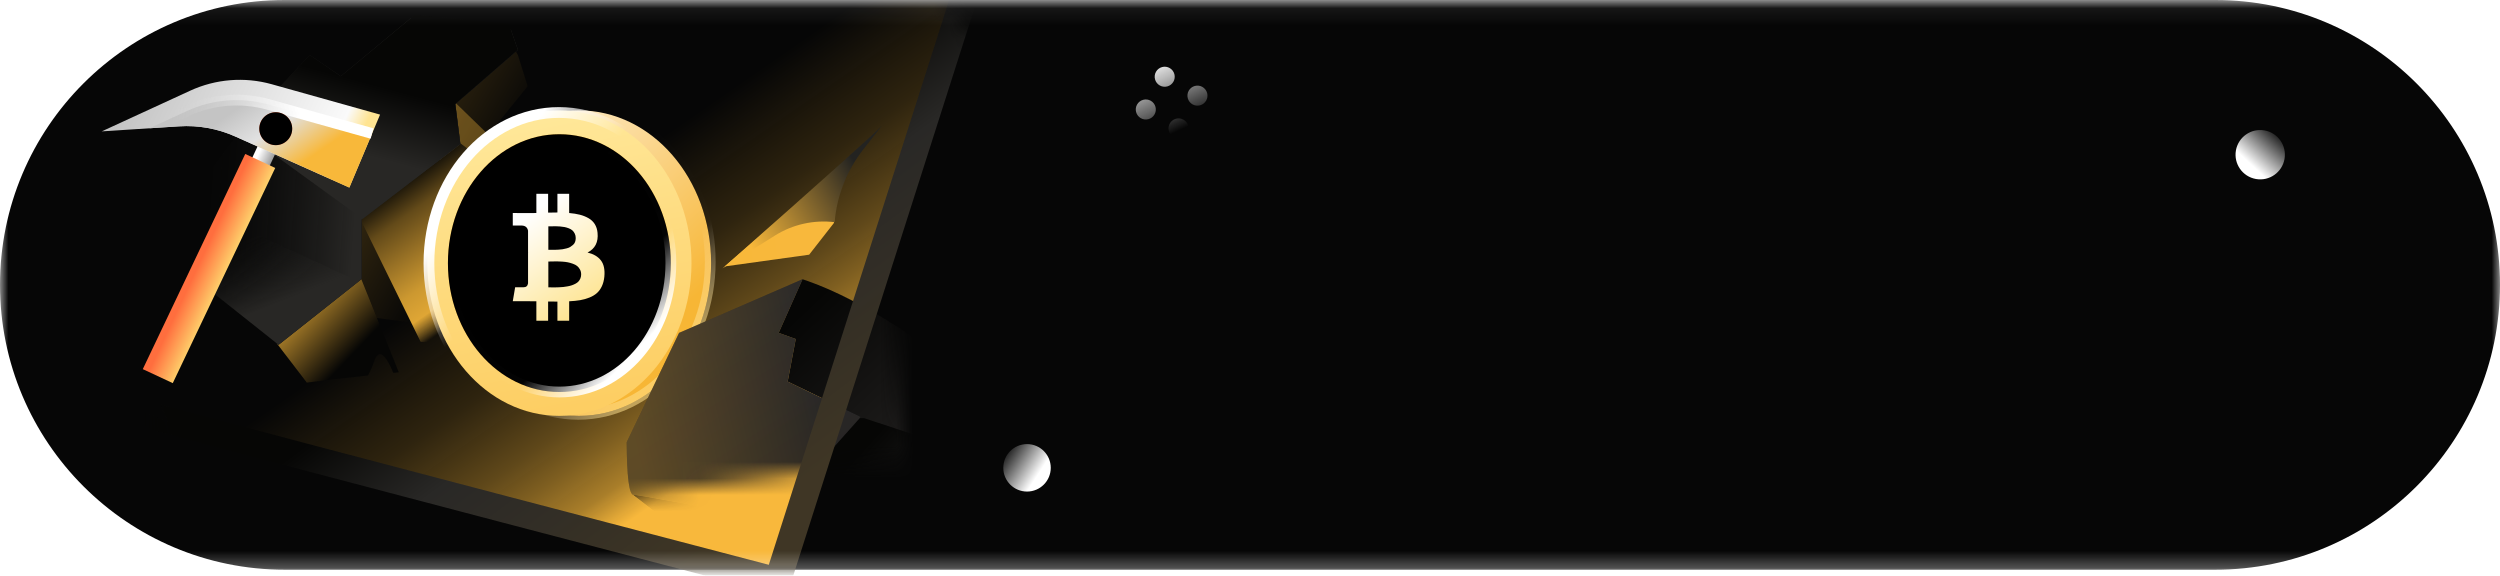 <?xml version="1.0" encoding="UTF-8"?>
<svg width="152px" height="35px" viewBox="0 0 152 35" version="1.1" xmlns="http://www.w3.org/2000/svg" xmlns:xlink="http://www.w3.org/1999/xlink">
    <!-- Generator: Sketch 59 (86127) - https://sketch.com -->
    <title>编组 10</title>
    <desc>Created with Sketch.</desc>
    <defs>
        <rect id="path-1" x="0" y="0.065" width="152" height="34.639"></rect>
        <path d="M0.111,9.407 L24.766,9.407 L32.657,1.732 L35.96,9.407 L38.034,8.319 C42.551,5.948 48.134,7.688 50.505,12.205 C51.397,13.903 51.737,15.837 51.48,17.737 L49,36.048 C48.38,40.629 44.469,44.046 39.847,44.046 L9.348,44.046 C4.247,44.046 0.111,39.91 0.111,34.809 L0.111,9.407 L0.111,9.407 Z" id="path-3"></path>
        <linearGradient x1="84.075%" y1="76.911%" x2="49.008%" y2="53.873%" id="linearGradient-5">
            <stop stop-color="#F8B83C" offset="0%"></stop>
            <stop stop-color="#F8B83B" stop-opacity="0.674" offset="11.99%"></stop>
            <stop stop-color="#F8B83B" stop-opacity="0.498" offset="25.746%"></stop>
            <stop stop-color="#F8B83B" stop-opacity="0.369" offset="37.609%"></stop>
            <stop stop-color="#F8B83B" stop-opacity="0.268" offset="50.188%"></stop>
            <stop stop-color="#F8B83A" stop-opacity="0.168" offset="63.176%"></stop>
            <stop stop-color="#F8B83A" stop-opacity="0.096" offset="79.534%"></stop>
            <stop stop-color="#F8B83A" stop-opacity="0" offset="100%"></stop>
        </linearGradient>
        <linearGradient x1="26.344%" y1="56.839%" x2="59.758%" y2="80.446%" id="linearGradient-6">
            <stop stop-color="#F8B83A" offset="0%"></stop>
            <stop stop-color="#060605" offset="100%"></stop>
        </linearGradient>
        <linearGradient x1="65.932%" y1="71.959%" x2="60.614%" y2="12.999%" id="linearGradient-7">
            <stop stop-color="#302B26" stop-opacity="0" offset="0%"></stop>
            <stop stop-color="#F8B83A" stop-opacity="0" offset="100%"></stop>
        </linearGradient>
        <linearGradient x1="34.806%" y1="56.839%" x2="61.494%" y2="78.795%" id="linearGradient-8">
            <stop stop-color="#F8B83A" offset="0%"></stop>
            <stop stop-color="#1C1A1A" offset="100%"></stop>
        </linearGradient>
        <linearGradient x1="-1.298%" y1="31.15%" x2="38.884%" y2="97.832%" id="linearGradient-9">
            <stop stop-color="#060605" offset="0%"></stop>
            <stop stop-color="#634A19" offset="23.076%"></stop>
            <stop stop-color="#987125" offset="45.462%"></stop>
            <stop stop-color="#CC9830" offset="68.21%"></stop>
            <stop stop-color="#DFA635" offset="84.67%"></stop>
            <stop stop-color="#F8B83A" stop-opacity="0" offset="100%"></stop>
        </linearGradient>
        <linearGradient x1="0%" y1="14.163%" x2="66.245%" y2="67.485%" id="linearGradient-10">
            <stop stop-color="#F8B83A" offset="0%"></stop>
            <stop stop-color="#060605" offset="100%"></stop>
        </linearGradient>
        <linearGradient x1="4.426%" y1="64.258%" x2="50%" y2="67.524%" id="linearGradient-11">
            <stop stop-color="#10100F" stop-opacity="0" offset="0%"></stop>
            <stop stop-color="#282725" offset="100%"></stop>
        </linearGradient>
        <linearGradient x1="57.497%" y1="37.669%" x2="45.988%" y2="69.222%" id="linearGradient-12">
            <stop stop-color="#060605" offset="0%"></stop>
            <stop stop-color="#282725" offset="100%"></stop>
        </linearGradient>
        <linearGradient x1="0%" y1="40.299%" x2="21.408%" y2="85.006%" id="linearGradient-13">
            <stop stop-color="#10100F" stop-opacity="0" offset="0%"></stop>
            <stop stop-color="#282725" offset="100%"></stop>
        </linearGradient>
        <linearGradient x1="83.273%" y1="69.657%" x2="12.6%" y2="-19.004%" id="linearGradient-14">
            <stop stop-color="#F7B635" offset="0%"></stop>
            <stop stop-color="#FFFFFF" offset="100%"></stop>
        </linearGradient>
        <ellipse id="path-15" cx="9.224" cy="9.413" rx="8.032" ry="9.287"></ellipse>
        <filter x="0.0%" y="0.0%" width="100.0%" height="100.0%" filterUnits="objectBoundingBox" id="filter-16">
            <feOffset dx="0" dy="0" in="SourceAlpha" result="shadowOffsetOuter1"></feOffset>
            <feColorMatrix values="0 0 0 0 0   0 0 0 0 0   0 0 0 0 0  0 0 0 0.5 0" type="matrix" in="shadowOffsetOuter1"></feColorMatrix>
        </filter>
        <linearGradient x1="35.304%" y1="29.273%" x2="84.367%" y2="83.953%" id="linearGradient-17">
            <stop stop-color="#FFFFFF" stop-opacity="0" offset="0%"></stop>
            <stop stop-color="#FFFFFF" stop-opacity="0.012" offset="66.349%"></stop>
            <stop stop-color="#FFDF87" offset="100%"></stop>
        </linearGradient>
        <linearGradient x1="34.877%" y1="-2.155%" x2="52.481%" y2="97.619%" id="linearGradient-18">
            <stop stop-color="#FFE99C" offset="0%"></stop>
            <stop stop-color="#FDCE63" offset="100%"></stop>
        </linearGradient>
        <linearGradient x1="36.755%" y1="46.51%" x2="17.262%" y2="27.85%" id="linearGradient-19">
            <stop stop-color="#FFFFFF" stop-opacity="0" offset="0%"></stop>
            <stop stop-color="#FFFFFF" offset="100%"></stop>
        </linearGradient>
        <ellipse id="path-20" cx="8.032" cy="9.413" rx="6.777" ry="7.836"></ellipse>
        <filter x="0.0%" y="0.0%" width="100.0%" height="100.0%" filterUnits="objectBoundingBox" id="filter-21">
            <feOffset dx="0" dy="0" in="SourceAlpha" result="shadowOffsetInner1"></feOffset>
            <feComposite in="shadowOffsetInner1" in2="SourceAlpha" operator="arithmetic" k2="-1" k3="1" result="shadowInnerInner1"></feComposite>
            <feColorMatrix values="0 0 0 0 0   0 0 0 0 0   0 0 0 0 0  0 0 0 0.5 0" type="matrix" in="shadowInnerInner1"></feColorMatrix>
        </filter>
        <linearGradient x1="35.304%" y1="29.273%" x2="84.367%" y2="83.953%" id="linearGradient-22">
            <stop stop-color="#FFFFFF" stop-opacity="0" offset="0%"></stop>
            <stop stop-color="#FFFFFF" stop-opacity="0.012" offset="66.349%"></stop>
            <stop stop-color="#FFFFFF" offset="100%"></stop>
        </linearGradient>
        <linearGradient x1="23.894%" y1="12.996%" x2="66.439%" y2="94.278%" id="linearGradient-23">
            <stop stop-color="#FFFFFF" offset="0%"></stop>
            <stop stop-color="#FEE595" offset="100%"></stop>
        </linearGradient>
        <path d="M7.346,5.197 L7.346,6.343 C7.6,6.337 7.788,6.334 7.912,6.334 L7.912,5.197 L8.626,5.197 L8.626,6.366 C8.871,6.388 9.087,6.422 9.276,6.47 C9.465,6.518 9.639,6.588 9.8,6.679 C9.961,6.77 10.089,6.891 10.183,7.041 C10.277,7.191 10.334,7.368 10.352,7.572 C10.408,8.135 10.205,8.534 9.744,8.769 C10.106,8.856 10.377,9.015 10.556,9.247 C10.736,9.479 10.805,9.81 10.765,10.24 C10.743,10.459 10.693,10.653 10.614,10.82 C10.535,10.987 10.436,11.124 10.315,11.232 C10.194,11.341 10.044,11.431 9.865,11.504 C9.686,11.577 9.498,11.63 9.301,11.664 C9.105,11.698 8.88,11.721 8.626,11.733 L8.626,12.916 L7.912,12.916 L7.912,11.752 C7.665,11.752 7.476,11.75 7.346,11.747 L7.346,12.916 L6.632,12.916 L6.632,11.733 C6.576,11.733 6.492,11.733 6.381,11.731 C6.27,11.73 6.185,11.729 6.126,11.729 L5.198,11.729 L5.342,10.88 L5.857,10.88 C6.012,10.88 6.101,10.801 6.126,10.643 L6.126,8.778 L6.2,8.778 C6.182,8.775 6.157,8.774 6.126,8.774 L6.126,7.442 C6.086,7.232 5.948,7.127 5.713,7.127 L5.198,7.127 L5.198,6.366 L6.182,6.371 C6.38,6.371 6.53,6.369 6.632,6.366 L6.632,5.197 L7.346,5.197 Z M7.88,9.307 C7.802,9.307 7.702,9.309 7.58,9.312 C7.458,9.315 7.385,9.316 7.36,9.316 L7.36,9.316 L7.36,10.885 L7.385,10.885 C7.415,10.885 7.464,10.886 7.532,10.887 C7.621,10.888 7.696,10.889 7.754,10.889 C7.813,10.889 7.895,10.887 8,10.882 C8.105,10.878 8.196,10.871 8.272,10.864 C8.347,10.856 8.435,10.843 8.536,10.824 C8.636,10.806 8.722,10.784 8.793,10.759 C8.865,10.735 8.938,10.702 9.014,10.662 C9.09,10.622 9.151,10.575 9.197,10.523 C9.243,10.47 9.281,10.408 9.311,10.337 C9.34,10.266 9.355,10.187 9.355,10.101 C9.355,9.989 9.332,9.89 9.285,9.804 C9.239,9.717 9.182,9.646 9.114,9.59 C9.045,9.535 8.957,9.487 8.847,9.449 C8.737,9.41 8.636,9.381 8.543,9.363 C8.45,9.344 8.336,9.33 8.2,9.321 C8.064,9.312 7.957,9.307 7.88,9.307 Z M7.794,7.171 C7.727,7.172 7.644,7.174 7.543,7.176 C7.493,7.176 7.453,7.177 7.422,7.177 L7.36,7.178 L7.36,8.602 L7.412,8.603 C7.438,8.603 7.474,8.604 7.52,8.604 C7.611,8.606 7.683,8.606 7.736,8.604 C7.788,8.603 7.866,8.6 7.968,8.595 C8.07,8.59 8.155,8.582 8.223,8.57 C8.291,8.557 8.37,8.54 8.462,8.519 C8.553,8.497 8.628,8.468 8.687,8.433 C8.745,8.397 8.803,8.355 8.858,8.307 C8.914,8.26 8.956,8.2 8.984,8.129 C9.011,8.058 9.025,7.979 9.025,7.892 C9.025,7.79 9.006,7.7 8.967,7.621 C8.929,7.542 8.882,7.477 8.826,7.426 C8.77,7.375 8.696,7.332 8.603,7.296 C8.51,7.261 8.425,7.235 8.348,7.22 C8.271,7.204 8.176,7.192 8.063,7.183 C7.95,7.173 7.86,7.169 7.794,7.171 Z" id="path-24"></path>
        <filter x="0.0%" y="-0.0%" width="100.0%" height="100.0%" filterUnits="objectBoundingBox" id="filter-25">
            <feOffset dx="0" dy="0" in="SourceAlpha" result="shadowOffsetOuter1"></feOffset>
            <feColorMatrix values="0 0 0 0 0.928   0 0 0 0 0.642   0 0 0 0 0.079  0 0 0 1 0" type="matrix" in="shadowOffsetOuter1"></feColorMatrix>
        </filter>
        <path d="M7.516,17.985 C9.905,40.251 11.1,51.451 11.1,51.585 C11.1,51.651 24.096,49.88 50.087,46.272 L46.464,6.874 L7.516,17.985 Z" id="path-26"></path>
        <linearGradient x1="36.057%" y1="23.959%" x2="85.563%" y2="67.382%" id="linearGradient-28">
            <stop stop-color="#060605" offset="0%"></stop>
            <stop stop-color="#252322" offset="100%"></stop>
        </linearGradient>
        <linearGradient x1="-49.277%" y1="10.397%" x2="81.602%" y2="59.024%" id="linearGradient-29">
            <stop stop-color="#060605" offset="0%"></stop>
            <stop stop-color="#252322" offset="100%"></stop>
        </linearGradient>
        <linearGradient x1="36.057%" y1="31.162%" x2="85.563%" y2="62.574%" id="linearGradient-30">
            <stop stop-color="#060605" offset="0%"></stop>
            <stop stop-color="#252322" offset="100%"></stop>
        </linearGradient>
        <linearGradient x1="36.78%" y1="12.11%" x2="83.651%" y2="86.67%" id="linearGradient-31">
            <stop stop-color="#262321" offset="0%"></stop>
            <stop stop-color="#1C1A1A" offset="100%"></stop>
        </linearGradient>
        <linearGradient x1="6.454%" y1="77.693%" x2="86.572%" y2="58.073%" id="linearGradient-32">
            <stop stop-color="#F8B83A" offset="0%"></stop>
            <stop stop-color="#3F3F3F" offset="100%"></stop>
        </linearGradient>
        <linearGradient x1="56.498%" y1="59.873%" x2="41.898%" y2="100%" id="linearGradient-33">
            <stop stop-color="#F8B83C" offset="0%"></stop>
            <stop stop-color="#F8B83A" offset="100%"></stop>
        </linearGradient>
        <linearGradient x1="53.996%" y1="22.062%" x2="47.472%" y2="87.3%" id="linearGradient-34">
            <stop stop-color="#232321" offset="0%"></stop>
            <stop stop-color="#F8B83A" offset="100%"></stop>
        </linearGradient>
        <linearGradient x1="87.764%" y1="87.864%" x2="47.216%" y2="60.645%" id="linearGradient-35">
            <stop stop-color="#3F3625" offset="0%"></stop>
            <stop stop-color="#292826" offset="64.836%"></stop>
            <stop stop-color="#060605" offset="100%"></stop>
        </linearGradient>
        <linearGradient x1="226.258%" y1="40.037%" x2="20.691%" y2="40.037%" id="linearGradient-36">
            <stop stop-color="#000000" offset="0%"></stop>
            <stop stop-color="#FFFFFF" offset="100%"></stop>
        </linearGradient>
        <linearGradient x1="18.368%" y1="50%" x2="100%" y2="50%" id="linearGradient-37">
            <stop stop-color="#FF6E3E" offset="0%"></stop>
            <stop stop-color="#FED26C" offset="100%"></stop>
        </linearGradient>
        <linearGradient x1="93.607%" y1="54.673%" x2="4.988%" y2="29.329%" id="linearGradient-38">
            <stop stop-color="#FFE492" offset="0%"></stop>
            <stop stop-color="#FAFAFA" offset="9.383%"></stop>
            <stop stop-color="#C4C4C4" offset="100%"></stop>
        </linearGradient>
        <linearGradient x1="57.172%" y1="81.979%" x2="13.13%" y2="41.879%" id="linearGradient-39">
            <stop stop-color="#F8B83A" offset="0%"></stop>
            <stop stop-color="#E1E1E1" offset="55.358%"></stop>
            <stop stop-color="#C4C4C4" offset="100%"></stop>
        </linearGradient>
        <linearGradient x1="68.209%" y1="50%" x2="10.183%" y2="48.921%" id="linearGradient-40">
            <stop stop-color="#FFFFFF" offset="0%"></stop>
            <stop stop-color="#CFCFCF" stop-opacity="0" offset="100%"></stop>
        </linearGradient>
        <circle id="path-41" cx="10.993" cy="16.997" r="1"></circle>
        <filter x="0.0%" y="0.0%" width="100.0%" height="100.0%" filterUnits="objectBoundingBox" id="filter-42">
            <feOffset dx="0" dy="0" in="SourceAlpha" result="shadowOffsetInner1"></feOffset>
            <feComposite in="shadowOffsetInner1" in2="SourceAlpha" operator="arithmetic" k2="-1" k3="1" result="shadowInnerInner1"></feComposite>
            <feColorMatrix values="0 0 0 0 0.071   0 0 0 0 0.071   0 0 0 0 0.067  0 0 0 1 0" type="matrix" in="shadowInnerInner1"></feColorMatrix>
        </filter>
        <linearGradient x1="65.047%" y1="-16.677%" x2="82.597%" y2="83.67%" id="linearGradient-43">
            <stop stop-color="#FFFFFF" offset="0%"></stop>
            <stop stop-color="#FFFFFF" stop-opacity="0" offset="100%"></stop>
        </linearGradient>
        <linearGradient x1="-26.883%" y1="50%" x2="50%" y2="100%" id="linearGradient-44">
            <stop stop-color="#000000" offset="0%"></stop>
            <stop stop-color="#FFFFFF" offset="100%"></stop>
        </linearGradient>
    </defs>
    <g id="页面-1" stroke="none" stroke-width="1" fill="none" fill-rule="evenodd">
        <g id="激励挖矿-个人中心" transform="translate(-1249, -183)">
            <g id="我的弹窗" transform="translate(1240, 53)">
                <g id="编组-10" transform="translate(9, 130)">
                    <g id="编组-9">
                        <mask id="mask-2" fill="white">
                            <use xlink:href="#path-1"></use>
                        </mask>
                        <g id="蒙版"></g>
                        <g id="编组-49" mask="url(#mask-2)">
                            <g transform="translate(0, -9.172)" id="编组-48">
                                <g>
                                    <g id="编组-47">
                                        <g id="编组-41">
                                            <path d="M17.319,9.172 L134.681,9.172 C144.246,9.172 152,16.927 152,26.492 C152,36.057 144.246,43.811 134.681,43.811 L17.319,43.811 C7.754,43.811 1.17140008e-15,36.057 0,26.492 C-1.17140008e-15,16.927 7.754,9.172 17.319,9.172 Z" id="蒙版" fill="#060606"></path>
                                            <g id="编组-35" transform="translate(5.773, 0)">
                                                <g id="编组-46">
                                                    <g id="编组-40" transform="translate(3.464, 0)">
                                                        <mask id="mask-4" fill="white">
                                                            <use xlink:href="#path-3"></use>
                                                        </mask>
                                                        <g id="蒙版"></g>
                                                        <g id="编组-39" mask="url(#mask-4)">
                                                            <g transform="translate(-4.25, -9.237)">
                                                                <path d="M8.099,18.796 C10.488,41.062 11.683,52.263 11.683,52.397 C11.683,52.463 24.679,50.692 50.671,47.084 L46.895,7.717 L8.099,18.796 Z" id="路径-36" stroke="none" fill="url(#linearGradient-5)" fill-rule="evenodd" transform="translate(29.385, 30.058) rotate(23) translate(-29.385, -30.058) "></path>
                                                                <g id="编组-29" stroke="none" stroke-width="1" fill="none" fill-rule="evenodd" transform="translate(6.559, 19.221)">
                                                                    <path d="M19.823,2.325 L19.944,2.537 L20.538,4.433 L18.043,7.504 L20.538,11.352 L13.699,18.827 L10.624,18.429 L5.801,20.723 L5.398,20.147 L10.442,16.151 L10.442,12.533 L16.445,7.944 L16.138,5.513 L19.823,2.325 Z" id="形状结合" fill="url(#linearGradient-6)" opacity="0.191"></path>
                                                                    <path d="M13.916,18.588 L13.699,18.827 L10.624,18.429 L5.801,20.723 L5.398,20.147 L10.442,16.151 L10.442,12.533 L11.196,11.954 C11.774,13.346 12.68,15.557 13.916,18.588 Z" id="形状结合" fill="url(#linearGradient-7)"></path>
                                                                    <path d="M16.182,5.474 L18.144,7.379 L18.043,7.504 L19.509,9.765 L17.971,12.034 L15.183,8.908 L16.445,7.944 L16.138,5.513 L16.182,5.474 Z" id="形状结合" fill="url(#linearGradient-8)" opacity="0.191"></path>
                                                                    <path d="M16.182,5.474 L18.144,7.379 L18.043,7.504 L19.509,9.765 L17.971,12.034 L15.183,8.908 L16.445,7.944 L16.138,5.513 L16.182,5.474 Z" id="形状结合" fill="url(#linearGradient-8)" opacity="0.191"></path>
                                                                    <path d="M16.438,7.895 L20.994,11.315 L17.175,20.15 L14.031,19.975 L10.442,12.674 L10.442,12.533 L16.445,7.944 L16.438,7.895 Z" id="形状结合" fill="url(#linearGradient-9)"></path>
                                                                    <path d="M10.423,16.167 L12.7,21.824 L12.371,21.857 C11.843,20.615 11.45,20.389 11.192,21.181 C11.103,21.457 10.979,21.735 10.822,22.016 C9.159,22.191 7.922,22.336 7.11,22.451 L5.277,20.057 L5.394,20.15 L10.423,16.167 Z" id="形状结合" fill="url(#linearGradient-10)"></path>
                                                                    <polygon id="路径-16" fill="url(#linearGradient-11)" points="9.174 3.824 13.431 0.291 19.518 1 19.944 2.22 16.138 5.513 16.445 7.944 10.442 12.533 10.442 16.151 5.394 20.15 0.351 16.151 0 11.217 3.438 6.631 7.288 2.531"></polygon>
                                                                    <path d="M13.678,0.086 L19.387,0.626 L19.944,2.22 L16.138,5.513 L16.445,7.944 L10.497,12.49 L3.078,7.11 L3.438,6.631 L7.288,2.531 L9.174,3.824 L13.678,0.086 Z" id="形状结合" fill="url(#linearGradient-12)"></path>
                                                                    <path d="M0.027,11.59 L10.258,16.296 L5.394,20.15 L0.351,16.151 L0.027,11.59 Z" id="形状结合" fill="url(#linearGradient-13)"></path>
                                                                </g>
                                                                <g id="编组-23" stroke="none" stroke-width="1" fill="none" fill-rule="evenodd" transform="translate(20.992, 24.994)">
                                                                    <g id="编组-25">
                                                                        <g id="编组-24">
                                                                            <g id="椭圆形备份-7">
                                                                                <use fill="black" fill-opacity="1" filter="url(#filter-16)" xlink:href="#path-15"></use>
                                                                                <use fill="url(#linearGradient-14)" fill-rule="evenodd" xlink:href="#path-15"></use>
                                                                            </g>
                                                                            <ellipse id="椭圆形备份-7" stroke="url(#linearGradient-17)" stroke-width="0.655" opacity="0.575" cx="9.172" cy="9.32" rx="8.032" ry="9.287"></ellipse>
                                                                            <ellipse id="椭圆形" fill="url(#linearGradient-18)" cx="8.032" cy="9.413" rx="8.032" ry="9.287"></ellipse>
                                                                            <ellipse id="椭圆形" stroke="url(#linearGradient-19)" stroke-width="0.655" cx="8.008" cy="9.417" rx="7.907" ry="9.162"></ellipse>
                                                                            <g id="椭圆形">
                                                                                <use fill="#F8B83A" fill-rule="evenodd" xlink:href="#path-20"></use>
                                                                                <use fill="black" fill-opacity="1" filter="url(#filter-21)" xlink:href="#path-20"></use>
                                                                            </g>
                                                                            <ellipse id="椭圆形" stroke="url(#linearGradient-22)" stroke-width="0.655" cx="8.032" cy="9.413" rx="6.777" ry="7.836"></ellipse>
                                                                        </g>
                                                                    </g>
                                                                    <g id="形状结合" fill-rule="nonzero">
                                                                        <use fill="black" fill-opacity="1" filter="url(#filter-25)" xlink:href="#path-24"></use>
                                                                        <use fill="url(#linearGradient-23)" xlink:href="#path-24"></use>
                                                                    </g>
                                                                </g>
                                                                <g id="编组-36" stroke="none" stroke-width="1" fill="none" fill-rule="evenodd">
                                                                    <mask id="mask-27" fill="white">
                                                                        <use xlink:href="#path-26"></use>
                                                                    </mask>
                                                                    <g id="蒙版" transform="translate(28.802, 29.231) rotate(23) translate(-28.802, -29.231) "></g>
                                                                    <g id="编组-27" mask="url(#mask-27)">
                                                                        <g transform="translate(33.115, 35.386)">
                                                                            <path d="M8.651,14.614 L14.231,8.371 L9.787,6.224 L10.279,3.636 L9.239,3.262 L10.691,0 L11.038,0.119 C12.675,0.7 14.52,1.649 16.575,2.968 C18.776,4.381 20.57,7.037 21.957,10.937 L21.957,10.937 L20.123,14.614 L18.11,14.614 L15.117,17.505 L11.528,17.857 L5.537,17.055 L0.417,13.114 C0.682,13.114 3.426,13.614 8.651,14.614 Z" id="形状结合" fill="url(#linearGradient-28)"></path>
                                                                            <path d="M8.551,14.595 L11.581,17.851 L11.528,17.857 L5.537,17.055 L0.417,13.114 C0.68,13.114 3.391,13.608 8.551,14.595 Z" id="形状结合" fill="url(#linearGradient-29)"></path>
                                                                            <path d="M14.437,8.446 L21.957,10.937 L20.123,14.614 L18.11,14.614 L15.117,17.505 L11.613,17.848 L8.621,14.609 C8.631,14.611 8.641,14.612 8.651,14.614 L14.164,8.445 L14.437,8.446 Z" id="形状结合" fill="url(#linearGradient-30)"></path>
                                                                            <path d="M0.417,13.114 C0.682,13.114 3.426,13.614 8.651,14.614 L14.231,8.371 L9.787,6.224 L10.279,3.636 L9.239,3.262 L10.691,0 L3.184,3.262 L0,9.907 C0.013,12.045 0.152,13.114 0.417,13.114 Z" id="路径-14" fill="url(#linearGradient-31)"></path>
                                                                            <path d="M0.417,13.114 C0.682,13.114 3.426,13.614 8.651,14.614 L14.231,8.371 L9.787,6.224 L10.279,3.636 L9.239,3.262 L10.691,0 L3.184,3.262 L0,9.907 C0.013,12.045 0.152,13.114 0.417,13.114 Z" id="路径-14" fill="url(#linearGradient-32)" opacity="0.28"></path>
                                                                        </g>
                                                                    </g>
                                                                </g>
                                                                <g id="编组-30" stroke="none" stroke-width="1" fill="none" fill-rule="evenodd" transform="translate(38.888, 24.417)">
                                                                    <polygon id="路径-28" fill="url(#linearGradient-33)" transform="translate(4.366, 7.77) rotate(38) translate(-4.366, -7.77) " points="2.562 12.252 6.17 8.527 6.17 6.08 4.35 3.288"></polygon>
                                                                    <path d="M5.924,-0.023 C5.924,0.347 5.16,4.619 3.631,12.792 L4.917,9.253 C5.351,8.056 6.182,7.044 7.271,6.385 L7.271,6.385 L7.271,6.385 L7.173,6.227 C6.356,4.911 5.924,3.393 5.924,1.844 C5.924,0.339 5.924,-0.284 5.924,-0.023 Z" id="路径-9" fill="url(#linearGradient-34)" transform="translate(5.451, 6.356) rotate(38) translate(-5.451, -6.356) "></path>
                                                                </g>
                                                                <path d="M11.547,53.066 C11.547,53.132 24.49,51.267 50.378,47.469 L46.758,8.387" id="边框" stroke="url(#linearGradient-35)" stroke-width="1.616" fill="none" transform="translate(30.962, 30.727) rotate(23) translate(-30.962, -30.727) "></path>
                                                            </g>
                                                        </g>
                                                    </g>
                                                    <g id="编组-34" transform="translate(9.688, 22.966) rotate(-7) translate(-9.688, -22.966) translate(1.188, 13.466)">
                                                        <rect id="矩形" fill="url(#linearGradient-36)" transform="translate(9.256, 5.828) rotate(32) translate(-9.256, -5.828) " x="8.672" y="4.616" width="1.167" height="2.425"></rect>
                                                        <g id="编组-33">
                                                            <polygon id="矩形" fill="url(#linearGradient-37)" transform="translate(5.458, 11.679) rotate(32) translate(-5.458, -11.679) " points="4.511 4.434 6.523 4.434 6.406 18.924 4.394 18.924"></polygon>
                                                            <g id="编组-32">
                                                                <path d="M-7.10542736e-15,2.607 C1.88,2.007 3.761,1.406 5.641,0.806 C7.27,0.286 9.031,0.362 10.609,1.021 L16.922,3.657 L16.922,3.657 L14.527,7.832 L8.014,3.9 C7.01,3.294 5.872,2.942 4.701,2.875 C3.134,2.786 1.567,2.696 -7.10542736e-15,2.607 Z" id="路径-4" fill="url(#linearGradient-38)"></path>
                                                                <path d="M10.266,2.221 L16.299,4.74 L14.527,7.832 L8.014,3.9 C7.01,3.294 5.872,2.942 4.701,2.875 L2.9,2.772 C3.699,2.517 4.499,2.261 5.298,2.006 C6.927,1.486 8.688,1.562 10.266,2.221 Z" id="形状结合" fill="url(#linearGradient-39)"></path>
                                                                <path d="M2.899,2.772 L5.298,2.006 L5.298,2.006 C6.927,1.486 8.688,1.562 10.266,2.221 L16.3,4.74" id="路径" stroke="url(#linearGradient-40)" stroke-width="0.655"></path>
                                                            </g>
                                                        </g>
                                                    </g>
                                                    <g id="椭圆形">
                                                        <use fill="#FF6F3E" fill-rule="evenodd" xlink:href="#path-41"></use>
                                                        <use fill="black" fill-opacity="1" filter="url(#filter-42)" xlink:href="#path-41"></use>
                                                    </g>
                                                </g>
                                                <g id="编组-22" transform="translate(65.343, 15.399) rotate(-15) translate(-65.343, -15.399) translate(62.343, 12.899)" fill="url(#linearGradient-43)">
                                                    <path d="M3.113,3.556 C3.449,3.556 3.722,3.829 3.722,4.165 C3.722,4.502 3.449,4.775 3.113,4.775 C2.776,4.775 2.503,4.502 2.503,4.165 C2.503,3.829 2.776,3.556 3.113,3.556 Z M4.738,1.93 C5.075,1.93 5.348,2.203 5.348,2.54 C5.348,2.876 5.075,3.149 4.738,3.149 C4.402,3.149 4.129,2.876 4.129,2.54 C4.129,2.203 4.402,1.93 4.738,1.93 Z M1.487,1.93 C1.824,1.93 2.097,2.203 2.097,2.54 C2.097,2.876 1.824,3.149 1.487,3.149 C1.15,3.149 0.877,2.876 0.877,2.54 C0.877,2.203 1.15,1.93 1.487,1.93 Z M3.113,0.304 C3.449,0.304 3.722,0.577 3.722,0.914 C3.722,1.251 3.449,1.524 3.113,1.524 C2.776,1.524 2.503,1.251 2.503,0.914 C2.503,0.577 2.776,0.304 3.113,0.304 Z" id="形状结合"></path>
                                                </g>
                                                <circle id="椭圆形" fill="url(#linearGradient-44)" cx="56.67" cy="37.616" r="1.443"></circle>
                                                <circle id="椭圆形备份" fill="url(#linearGradient-44)" transform="translate(131.648, 18.578) rotate(100) translate(-131.648, -18.578) " cx="131.648" cy="18.578" r="1.5"></circle>
                                            </g>
                                        </g>
                                    </g>
                                </g>
                            </g>
                        </g>
                    </g>
                </g>
            </g>
        </g>
    </g>
</svg>